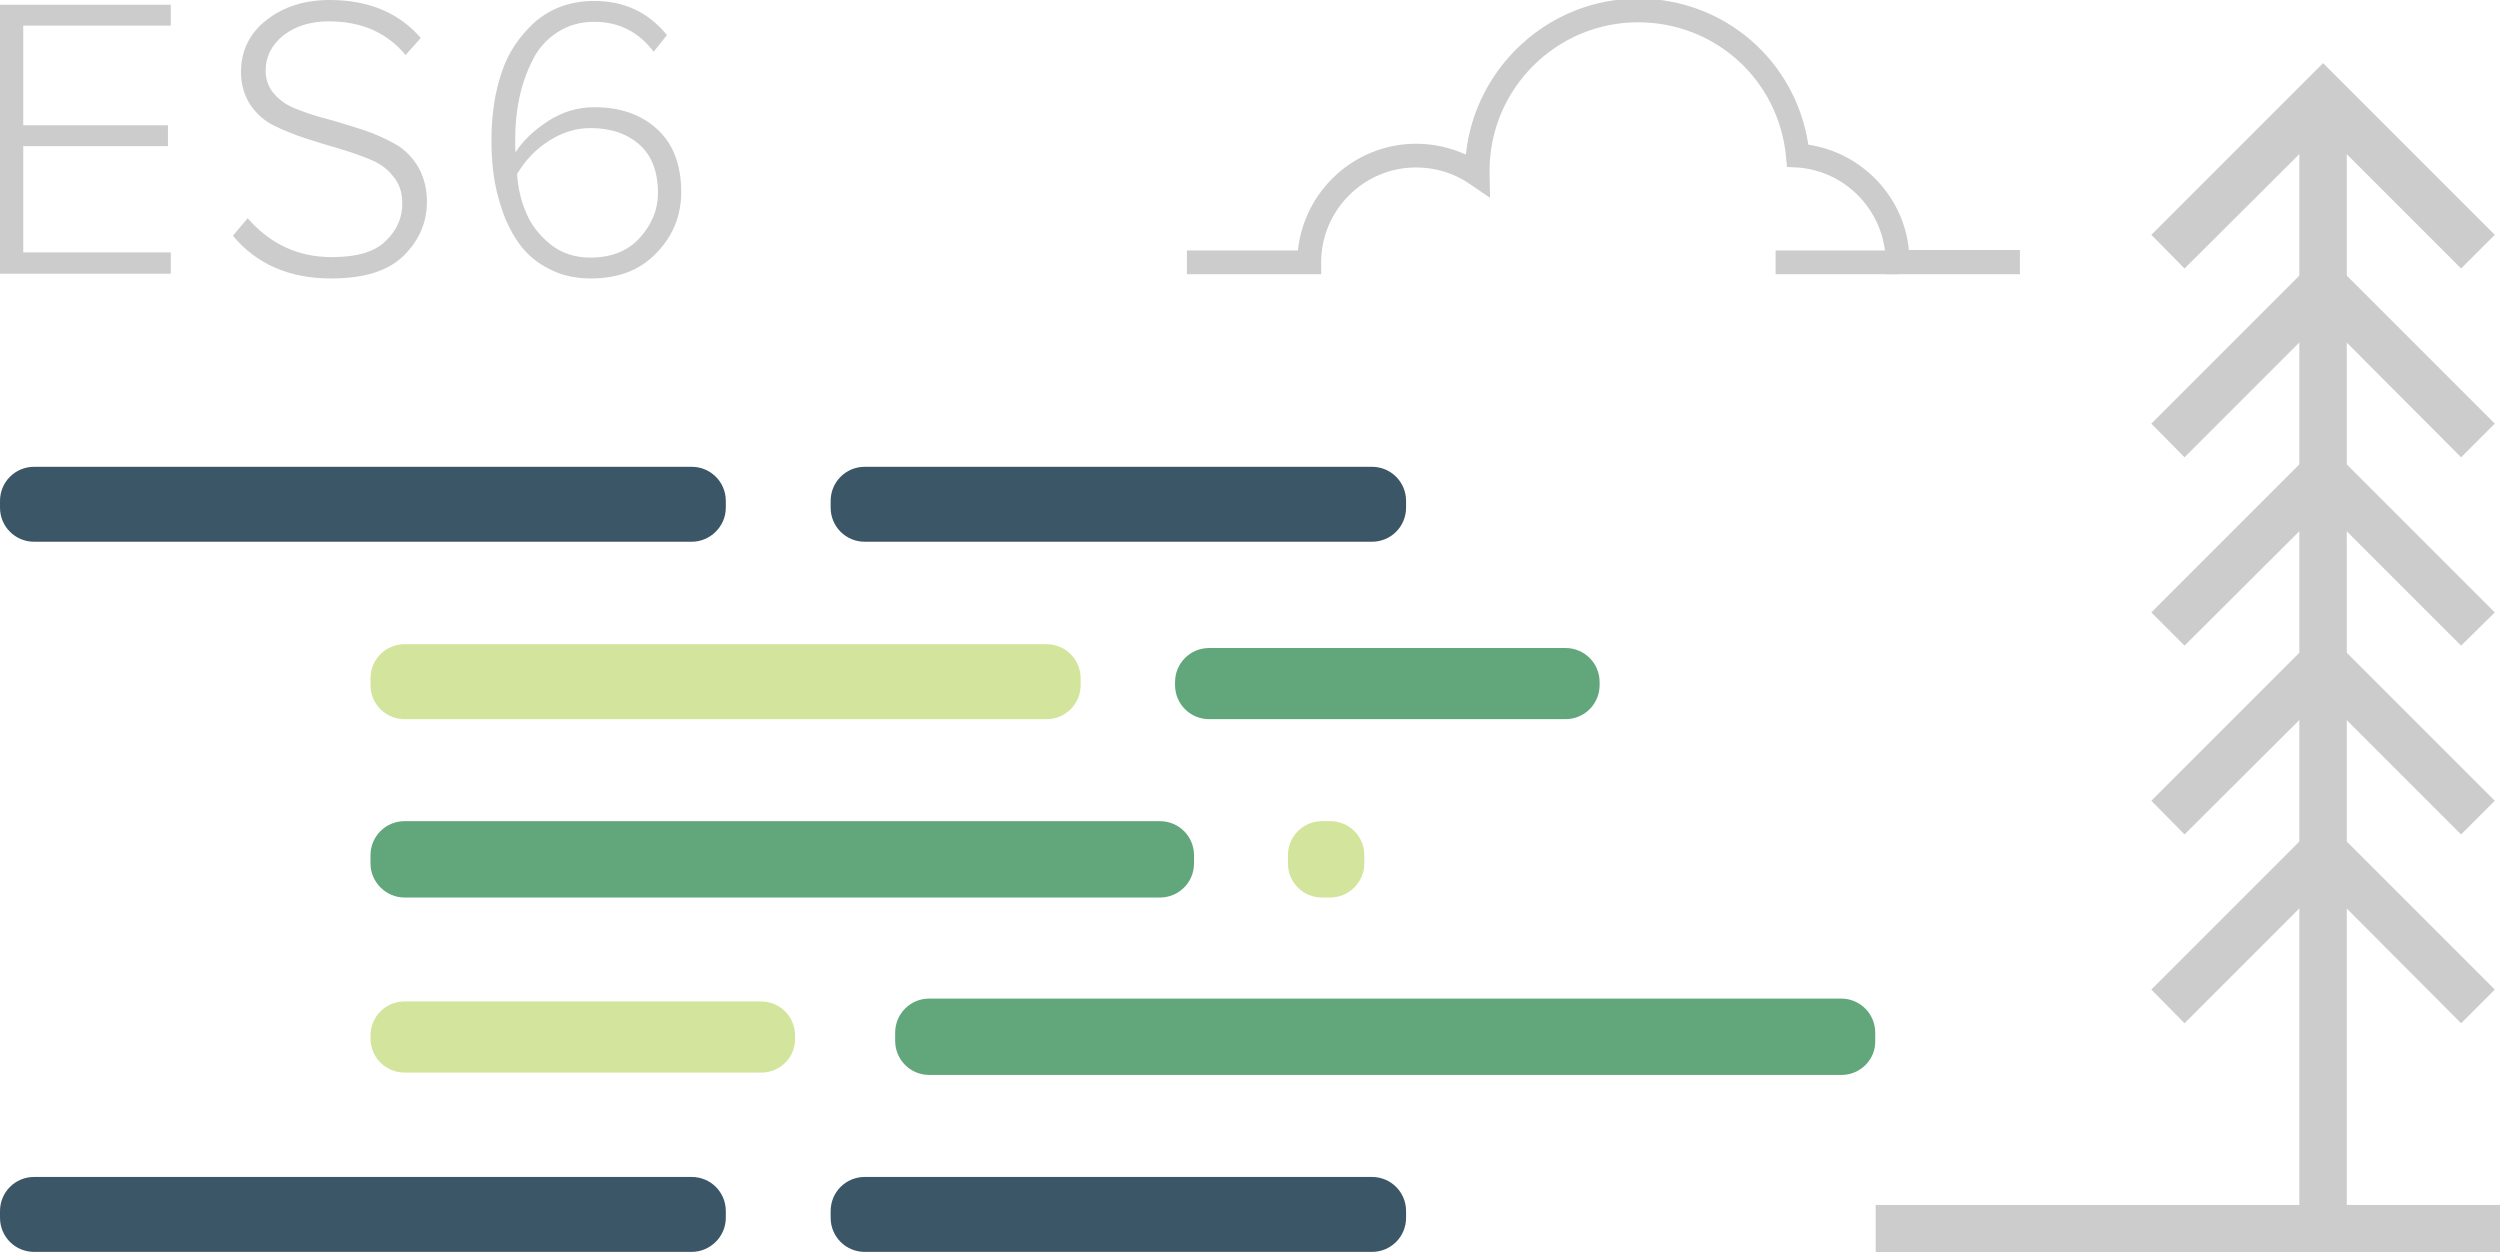 <?xml version="1.0" encoding="utf-8"?>
<!-- Generator: Adobe Illustrator 19.2.1, SVG Export Plug-In . SVG Version: 6.00 Build 0)  -->
<svg version="1.1" id="Layer_1" xmlns="http://www.w3.org/2000/svg" xmlns:xlink="http://www.w3.org/1999/xlink" x="0px" y="0px"
	 viewBox="0 0 527 264" style="enable-background:new 0 0 527 264;" xml:space="preserve">
<style type="text/css">
	.st0{fill:#CCCCCC;}
	.st1{fill:#D3E49C;}
	.st2{fill:#62A77B;}
	.st3{fill:#3B5666;}
</style>
<g>
	<g>
		<path class="st0" d="M36,57.7H0V1h36v4.4H4.9v21h30.5v4.4H4.9v22.4H36V57.7z"/>
		<path class="st0" d="M69.8,58.7c-8.8,0-15.7-3-20.7-9l3.1-3.7c4.8,5.5,10.7,8.2,17.8,8.2c5.2,0,9-1.1,11.3-3.4
			c2.4-2.3,3.5-4.9,3.5-7.9c0-2.3-0.6-4.2-1.9-5.7c-1.2-1.6-2.9-2.8-4.9-3.6c-2-0.8-4.2-1.6-6.6-2.3c-2.4-0.7-4.8-1.4-7.2-2.2
			c-2.4-0.8-4.6-1.7-6.6-2.7S54,23.9,52.7,22c-1.2-1.9-1.9-4.2-1.9-6.8c0-4.5,1.8-8.2,5.4-11c3.6-2.8,8-4.2,13.3-4.2
			c8.2,0,14.6,2.7,19.2,8l-3.2,3.6c-4-4.8-9.4-7.1-16.2-7.1c-3.8,0-7,1-9.5,2.9c-2.5,2-3.8,4.5-3.8,7.5c0,1.9,0.6,3.6,1.9,5
			c1.2,1.4,2.9,2.5,4.9,3.2c2,0.8,4.2,1.5,6.6,2.1c2.4,0.7,4.8,1.4,7.2,2.2c2.4,0.8,4.6,1.8,6.6,2.9s3.6,2.7,4.9,4.8
			c1.2,2.1,1.9,4.5,1.9,7.4c0,4.3-1.6,8.1-4.8,11.3C81.9,57.1,76.8,58.7,69.8,58.7z"/>
		<path class="st0" d="M124.6,58.7c-2.9,0-5.6-0.5-8-1.6s-4.4-2.5-6-4.3s-2.9-4-4-6.5c-1-2.5-1.8-5.2-2.3-7.9
			c-0.5-2.8-0.7-5.8-0.7-8.9c0-5.2,0.7-9.9,2.1-14.1c1.4-4.3,3.8-7.8,7.1-10.8c3.4-2.9,7.5-4.4,12.5-4.4c6.3,0,11.4,2.4,15.3,7.2
			l-2.8,3.5c-3.2-4.2-7.4-6.3-12.5-6.3c-2.9,0-5.5,0.7-7.8,2.2c-2.2,1.4-4,3.4-5.2,5.8s-2.2,5.1-2.8,7.9c-0.6,2.8-0.9,5.8-0.9,9
			c0,1.2,0,2.1,0.1,2.6c1.4-2.3,3.7-4.5,6.7-6.5c3.1-2,6.3-3,9.9-3c5.4,0,9.8,1.5,13.2,4.6c3.4,3.1,5.1,7.5,5.1,13.3
			c0,4.9-1.7,9.2-5.2,12.8C135,56.9,130.4,58.7,124.6,58.7z M124.4,54.3c4.5,0,8-1.4,10.5-4.2c2.5-2.8,3.8-5.9,3.8-9.4
			c0-4.5-1.3-7.9-3.9-10.2c-2.6-2.3-6-3.5-10.3-3.5c-3.1,0-6,0.9-8.8,2.7c-2.8,1.8-5,4.1-6.7,7c0.2,2.9,0.8,5.6,1.9,8.1
			c1,2.5,2.7,4.7,5,6.6C118.2,53.3,121.1,54.3,124.4,54.3z"/>
	</g>
	<rect x="484.7" y="139.7" class="st0" width="10" height="119.3"/>
	<polygon class="st0" points="518.8,175.9 489.7,146.8 460.5,175.9 453.5,168.8 489.7,132.6 525.9,168.8 	"/>
	<polygon class="st0" points="518.8,215.7 489.7,186.5 460.5,215.7 453.5,208.6 489.7,172.4 525.9,208.6 	"/>
	<rect x="484.7" y="20.4" class="st0" width="10" height="119.3"/>
	<polygon class="st0" points="518.8,56.6 489.7,27.5 460.5,56.6 453.5,49.5 489.7,13.3 525.9,49.5 	"/>
	<polygon class="st0" points="518.8,96.4 489.7,67.2 460.5,96.4 453.5,89.3 489.7,53.1 525.9,89.3 	"/>
	<polygon class="st0" points="518.8,136.1 489.7,107 460.5,136.1 453.5,129.1 489.7,92.9 525.9,129.1 	"/>
	<path class="st0" d="M425.8,57.8h-28.3v-2.5c0-10.5-8.2-19.3-18.7-20l-2.1-0.1l-0.2-2.1C375,16.9,361.6,4.7,345.3,4.7
		c-17.2,0-31.3,14-31.3,31.3c0,0.2,0,0.3,0,0.5l0.1,5.2l-4.1-2.8c-3.4-2.4-7.4-3.6-11.5-3.6c-11,0-20,9-20,20v2.5h-28.3v-5h23.4
		c1.3-12.6,12-22.5,24.9-22.5c3.7,0,7.3,0.8,10.5,2.3c1.9-18.4,17.5-32.9,36.3-32.9c18.2,0,33.2,13.1,35.9,30.8
		c11.3,1.7,20.1,10.9,21.2,22.2h23.4V57.8z"/>
	<g>
		<path class="st1" d="M220.6,151.6H85.3c-4,0-7.2-3.2-7.2-7.2V143c0-4,3.2-7.2,7.2-7.2h135.3c4,0,7.2,3.2,7.2,7.2v1.4
			C227.8,148.4,224.6,151.6,220.6,151.6z"/>
		<path class="st2" d="M330,151.6h-75.1c-4,0-7.2-3.2-7.2-7.2v-0.6c0-4,3.2-7.2,7.2-7.2H330c4,0,7.2,3.2,7.2,7.2v0.6
			C337.2,148.4,334,151.6,330,151.6z"/>
	</g>
	<g>
		<path class="st2" d="M85.3,189.2h159.2c4,0,7.2-3.2,7.2-7.2v-1.7c0-4-3.2-7.2-7.2-7.2H85.3c-4,0-7.2,3.2-7.2,7.2v1.7
			C78.1,186,81.4,189.2,85.3,189.2z"/>
		<path class="st1" d="M280.4,189.2h-1.7c-4,0-7.2-3.2-7.2-7.2v-1.7c0-4,3.2-7.2,7.2-7.2h1.7c4,0,7.2,3.2,7.2,7.2v1.7
			C287.6,186,284.3,189.2,280.4,189.2z"/>
	</g>
	<rect x="395.4" y="254" class="st0" width="131.6" height="10"/>
	<g>
		<path class="st1" d="M160.5,226.1H85.3c-4,0-7.2-3.2-7.2-7.2v-0.6c0-4,3.2-7.2,7.2-7.2h75.1c4,0,7.2,3.2,7.2,7.2v0.6
			C167.7,222.9,164.4,226.1,160.5,226.1z"/>
		<path class="st2" d="M388.2,226.6H195.9c-4,0-7.2-3.2-7.2-7.2v-1.7c0-4,3.2-7.2,7.2-7.2h192.2c4,0,7.2,3.2,7.2,7.2v1.7
			C395.4,223.4,392.1,226.6,388.2,226.6z"/>
	</g>
	<g>
		<path class="st3" d="M145.8,114.2H7.2c-4,0-7.2-3.2-7.2-7.2v-1.4c0-4,3.2-7.2,7.2-7.2h138.6c4,0,7.2,3.2,7.2,7.2v1.4
			C153,111,149.7,114.2,145.8,114.2z"/>
		<path class="st3" d="M289.2,114.2H182.3c-4,0-7.2-3.2-7.2-7.2v-1.4c0-4,3.2-7.2,7.2-7.2h106.9c4,0,7.2,3.2,7.2,7.2v1.4
			C296.4,111,293.2,114.2,289.2,114.2z"/>
	</g>
	<g>
		<path class="st3" d="M145.8,263.9H7.2c-4,0-7.2-3.2-7.2-7.2v-1.4c0-4,3.2-7.2,7.2-7.2h138.6c4,0,7.2,3.2,7.2,7.2v1.4
			C153,260.7,149.7,263.9,145.8,263.9z"/>
		<path class="st3" d="M289.2,263.9H182.3c-4,0-7.2-3.2-7.2-7.2v-1.4c0-4,3.2-7.2,7.2-7.2h106.9c4,0,7.2,3.2,7.2,7.2v1.4
			C296.4,260.7,293.2,263.9,289.2,263.9z"/>
	</g>
	<rect x="374.3" y="52.8" class="st0" width="25.8" height="5"/>
</g>
</svg>
